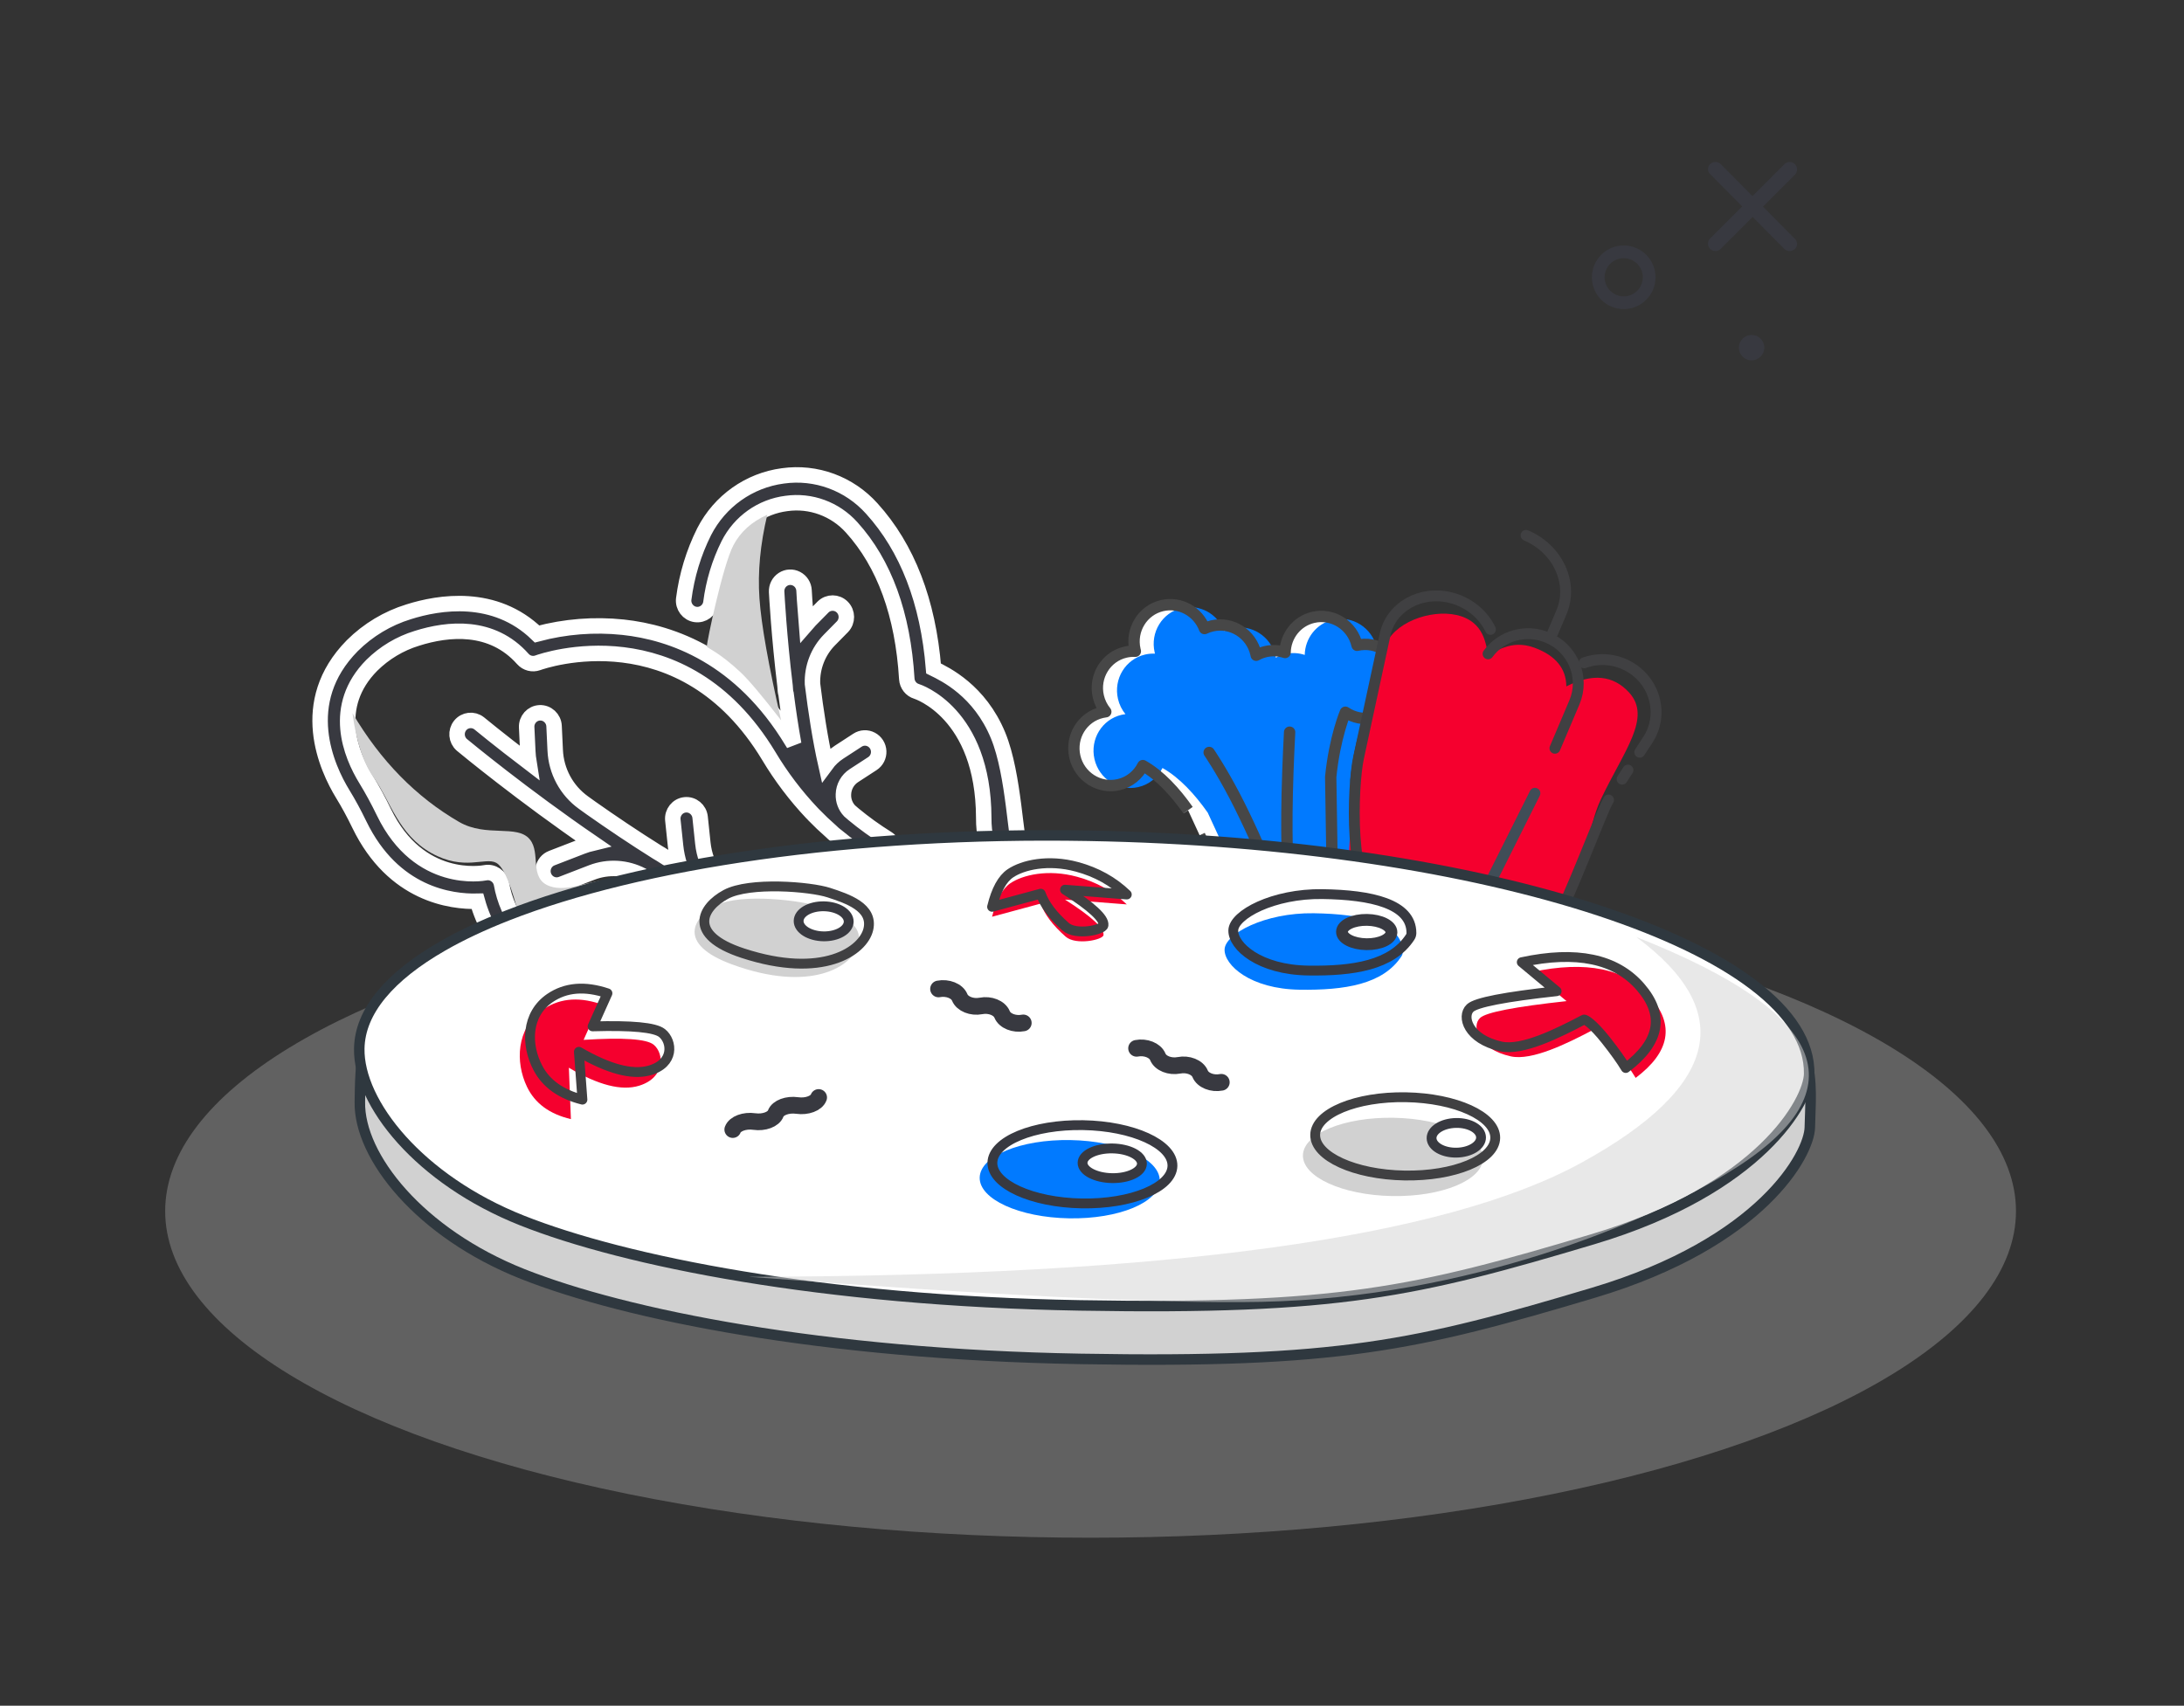 <?xml version="1.0" encoding="UTF-8"?>
<svg width="169px" height="132px" viewBox="0 0 169 132" version="1.1" xmlns="http://www.w3.org/2000/svg" xmlns:xlink="http://www.w3.org/1999/xlink">
    <rect x="0" y="0" width="169" height="132" fill="#333333" stroke="none"/>
    <title>icons/illustrated/vegan</title>
    <g id="Page-1" stroke="none" stroke-width="1" fill="none" fill-rule="evenodd">
        <g id="פופאפ-פיצה-טבעונית" transform="translate(-103, -346)">
            <g id="icons/illustrated/vegan" transform="translate(103, 346)">
                <g id="Group-30" transform="translate(12.781, 12.535)">
                    <ellipse id="Oval" fill="#D1D1D1" opacity="0.294" cx="71.609" cy="81.189" rx="71.609" ry="25.276"></ellipse>
                    <g id="illustrations/salad" transform="translate(38.398, 41.76) rotate(-3) translate(-38.398, -41.76) translate(11.112, 24.003)">
                        <g id="salad" transform="translate(27.286, 17.757) rotate(-3) translate(-27.286, -17.757) translate(0.822, 1.363)">
                            <g id="Group" transform="translate(-0, 0)">
                                <g id="Group-18" transform="translate(0, -0)">
                                    <path d="M52.928,30.981 C52.557,30.17 53.037,24.898 52.101,21.722 C51.038,18.114 48.527,16.581 47.676,16.045 C47.799,10.854 46.637,6.549 44.22,3.243 C42.688,1.123 40.221,-0.089 37.632,0.005 C35.007,0.076 32.582,1.44 31.131,3.66 C30.149,5.197 29.433,6.893 29.013,8.675 C28.882,9.248 29.229,9.822 29.792,9.964 C30.355,10.105 30.925,9.762 31.073,9.193 C31.435,7.649 32.053,6.179 32.901,4.846 C33.961,3.202 35.753,2.195 37.69,2.156 C39.585,2.09 41.39,2.976 42.515,4.525 C44.74,7.567 45.755,11.64 45.533,16.63 C45.513,17.084 45.775,17.501 46.188,17.674 C46.238,17.695 51.158,19.853 50.331,27.947 C50.191,29.179 50.333,30.427 50.746,31.594 C50.897,32.01 51.087,32.41 51.314,32.789 M32.014,32.789 C31.664,32.595 31.31,32.391 30.951,32.175 C29.426,31.176 28.506,29.459 28.509,27.618 L28.509,25.606 C28.509,25.012 28.034,24.53 27.448,24.53 C26.862,24.53 26.387,25.012 26.387,25.606 L26.387,27.618 C26.387,28.146 26.442,28.673 26.55,29.19 C26.237,28.957 25.924,28.72 25.612,28.481 L25.202,28.155 C25.109,28.081 25.014,28.011 24.918,27.943 C23.277,26.658 21.668,25.309 20.176,24.006 L19.648,23.535 C18.446,22.467 17.8,20.894 17.899,19.277 L18.007,17.41 C18.041,16.817 17.595,16.307 17.009,16.272 C16.424,16.237 15.922,16.69 15.888,17.284 L15.78,19.151 C15.764,19.438 15.764,19.725 15.78,20.012 C13.664,18.018 12.3,16.629 12.261,16.589 C11.845,16.189 11.191,16.196 10.784,16.605 C10.376,17.014 10.363,17.678 10.754,18.103 C11.032,18.389 15.026,22.458 20.043,26.729 C19.751,26.767 19.462,26.824 19.178,26.901 L16.771,27.552 C16.4,27.647 16.108,27.937 16.007,28.311 C15.906,28.685 16.011,29.086 16.282,29.36 C16.553,29.633 16.949,29.738 17.317,29.633 L19.725,28.982 C21.039,28.631 22.438,28.863 23.574,29.619 C25.01,30.743 26.477,31.822 27.92,32.788 M13.863,32.788 C13.177,31.683 12.772,30.423 12.682,29.121 C12.627,28.529 12.112,28.093 11.528,28.142 C11.318,28.161 6.335,28.529 4.22,22.677 C3.866,21.697 3.501,20.818 3.107,19.991 C2.132,17.948 1.013,14.096 4.468,11.261 C5.545,10.397 6.812,9.808 8.16,9.546 C10.643,9.038 14.045,9.051 16.149,11.995 C16.403,12.349 16.842,12.512 17.262,12.409 C17.73,12.293 28.793,9.717 34.292,21.455 C35.071,23.133 36.028,24.718 37.147,26.184 C37.183,26.241 37.225,26.295 37.271,26.343 C37.653,26.831 38.049,27.296 38.46,27.739 C38.568,27.873 38.685,28 38.809,28.118 L38.864,28.169 C39.671,28.992 40.532,29.76 41.441,30.467 C41.906,30.829 42.572,30.739 42.929,30.267 C43.285,29.795 43.197,29.119 42.731,28.757 C41.888,28.101 41.089,27.388 40.341,26.622 C40.247,26.526 40.155,26.424 40.063,26.326 C39.776,25.952 39.653,25.476 39.722,25.007 C39.8,24.419 40.161,23.909 40.685,23.646 L42.202,22.872 C42.541,22.699 42.763,22.356 42.785,21.972 C42.807,21.588 42.625,21.221 42.308,21.01 C41.991,20.799 41.587,20.775 41.248,20.948 L39.731,21.722 C39.311,21.936 38.932,22.227 38.613,22.578 C38.378,20.576 38.273,18.331 38.236,16.253 C38.322,14.981 38.926,13.804 39.902,13.002 L41.005,12.095 C41.453,11.718 41.518,11.046 41.152,10.588 C40.785,10.129 40.123,10.056 39.668,10.423 L38.565,11.329 C38.457,11.418 38.353,11.51 38.252,11.605 C38.287,10.046 38.339,9.025 38.341,8.994 C38.362,8.61 38.179,8.244 37.861,8.034 C37.543,7.823 37.139,7.801 36.801,7.976 C36.463,8.15 36.242,8.494 36.221,8.878 C36.208,9.12 36.043,12.344 36.107,16.181 C36.099,16.316 36.095,16.451 36.095,16.585 C36.095,16.662 36.104,16.739 36.12,16.814 C36.15,18.094 36.207,19.425 36.304,20.727 C36.273,20.662 36.24,20.599 36.21,20.534 C32.946,13.568 27.832,11.156 24.116,10.359 C21.92,9.892 19.659,9.833 17.443,10.183 C14.517,6.684 10.153,6.944 7.741,7.438 C6.057,7.768 4.476,8.505 3.132,9.586 C-1.633,13.499 0.191,18.822 1.195,20.93 C1.559,21.692 1.896,22.507 2.226,23.42 C4.278,29.095 8.681,30.111 10.691,30.271 C10.837,31.139 11.092,31.985 11.449,32.787" id="Shape" stroke="#FFFFFF" stroke-width="1.197" fill="#383940" fill-rule="nonzero"></path>
                                    <path d="M2.598,14.783 C2.654,17.009 3.033,18.738 3.735,19.969 C4.788,21.816 5.144,24.501 7.535,26.187 C9.926,27.872 11.641,26.905 12.453,27.468 C12.995,27.844 13.448,29.366 13.811,32.034 C19.49,30.923 22.323,30.36 22.308,30.345 C22.094,30.128 21.462,29.732 20.984,29.695 C19.487,29.578 17.66,30.321 16.373,29.695 C14.806,28.932 15.996,27.092 15.22,25.927 C14.371,24.652 11.89,25.45 9.926,24.021 C6.817,21.758 4.374,18.679 2.598,14.783 Z" id="Path-7" fill="#D1D1D1"></path>
                                    <path d="M30.409,12.521 C30.409,12.261 32.286,6.419 33.267,4.948 C33.921,3.967 34.874,3.275 36.125,2.871 C35.345,5.081 34.918,7.202 34.846,9.232 C34.773,11.263 35,14.454 35.528,18.806 C34.258,16.758 33.348,15.417 32.798,14.783 C31.283,13.034 30.409,12.633 30.409,12.521 Z" id="Path-9" fill="#D1D1D1"></path>
                                </g>
                            </g>
                        </g>
                    </g>
                    <g id="illustrations/brokkoli-copy" transform="translate(84.544, 46.254) rotate(7) translate(-84.544, -46.254) translate(67.09, 29.073)">
                        <g id="brokkoli-copy" transform="translate(17.454, 17.181) scale(-1, 1) rotate(20) translate(-17.454, -17.181) translate(3.714, 3.899)">
                            <path d="M19.873,15.878 C20.523,14.282 21.382,12.756 22.505,11.728 C23.022,12.35 23.795,12.746 24.659,12.746 C26.216,12.746 27.479,11.461 27.479,9.876 C27.479,8.291 26.217,7.007 24.659,7.007 C24.559,7.007 24.459,7.012 24.362,7.023 C24.552,6.636 24.659,6.201 24.659,5.74 C24.659,4.155 23.397,2.87 21.839,2.87 C21.576,2.87 21.322,2.907 21.081,2.976 C21.082,2.94 21.083,2.905 21.083,2.87 C21.083,1.285 19.821,0 18.263,0 C16.839,0 15.663,1.074 15.471,2.469 C15.273,2.424 15.067,2.4 14.855,2.4 C13.298,2.4 12.035,3.685 12.035,5.27 C12.035,5.307 12.036,5.344 12.038,5.381 C11.791,5.309 11.531,5.27 11.261,5.27 C10.731,5.27 10.236,5.419 9.812,5.677 C9.502,4.436 8.396,3.517 7.08,3.517 C5.522,3.517 4.259,4.802 4.259,6.387 C2.702,6.387 1.439,7.672 1.439,9.257 C1.439,10.841 2.702,12.126 4.259,12.126 C5.065,12.126 5.792,11.782 6.305,11.23 C6.305,11.23 7.556,12.943 8.54,15.859 L10.476,24.889 L17.757,26.042 C17.928,25.221 18.05,24.634 18.123,24.281 M18.701,21.507 C18.997,20.084 19.243,18.904 19.438,17.968" id="Shape" stroke="#FFFFFF" stroke-width="0.731" fill="#FFFFFF" stroke-linejoin="round"></path>
                            <path d="M18.434,16.402 C19.084,14.806 19.943,13.28 21.066,12.252 C21.583,12.874 22.356,13.27 23.22,13.27 C24.777,13.27 26.04,11.985 26.04,10.4 C26.04,8.815 24.777,7.53 23.22,7.53 C23.119,7.53 23.02,7.536 22.922,7.546 C23.112,7.16 23.22,6.725 23.22,6.264 C23.22,4.679 21.957,3.394 20.4,3.394 C20.137,3.394 19.883,3.431 19.641,3.5 C19.643,3.464 19.644,3.429 19.644,3.394 C19.644,1.809 18.381,0.524 16.824,0.524 C15.4,0.524 14.223,1.598 14.032,2.993 C13.833,2.948 13.627,2.924 13.416,2.924 C11.858,2.924 10.596,4.209 10.596,5.794 C10.596,5.831 10.597,5.868 10.598,5.905 C10.352,5.833 10.091,5.794 9.822,5.794 C9.292,5.794 8.797,5.943 8.373,6.201 C8.063,4.959 6.957,4.041 5.64,4.041 C4.083,4.041 2.82,5.326 2.82,6.911 C1.263,6.911 -1.14355005e-13,8.195 -1.14355005e-13,9.78 C-1.14355005e-13,11.365 1.263,12.65 2.82,12.65 C3.626,12.65 4.352,12.306 4.866,11.754 C4.866,11.754 6.117,13.467 7.101,16.383 L9.037,25.412 L16.317,26.566 C16.488,25.745 16.611,25.158 16.684,24.805 M17.262,22.031 C17.558,20.608 17.804,19.428 17.999,18.492" id="Shape" fill="#017AFF"></path>
                            <path d="M5.159,5.918 C5.159,7.495 6.421,8.773 7.979,8.773 C8.785,8.773 11.276,9.585 12.26,12.485 C12.187,16.973 12.832,19.967 14.196,21.465 C15.025,22.376 16.247,22.875 17.862,22.961 L17.168,26.281 L9.888,25.134 L7.952,16.153 C6.967,13.253 5.717,11.55 5.717,11.55 C5.203,12.098 4.477,12.441 3.671,12.441 C2.113,12.441 0.851,11.163 0.851,9.587 C0.851,8.01 2.113,6.732 3.671,6.732 C3.671,5.341 4.655,4.182 5.957,3.929 C5.463,4.443 5.159,5.145 5.159,5.918 Z M26.224,8.376 L26.327,8.491 C26.681,8.968 26.89,9.561 26.89,10.203 C26.89,11.779 25.628,13.057 24.07,13.057 C23.871,13.057 23.677,13.036 23.49,12.997 L23.593,12.504 C24.242,10.916 25.102,9.399 26.224,8.376 Z M15.755,1.953 C15.755,1.99 15.756,2.027 15.757,2.064 C15.563,2.008 15.361,1.971 15.152,1.959 C15.335,1.587 15.597,1.262 15.915,1.004 C15.811,1.301 15.755,1.62 15.755,1.953 Z" id="Combined-Shape" style="mix-blend-mode: multiply;"></path>
                            <path d="M19.873,15.878 C20.523,14.282 21.382,12.756 22.505,11.728 C23.022,12.35 23.795,12.746 24.659,12.746 C26.216,12.746 27.479,11.461 27.479,9.876 C27.479,8.291 26.217,7.007 24.659,7.007 C24.559,7.007 24.459,7.012 24.362,7.023 C24.552,6.636 24.659,6.201 24.659,5.74 C24.659,4.155 23.397,2.87 21.839,2.87 C21.576,2.87 21.322,2.907 21.081,2.976 C21.082,2.94 21.083,2.905 21.083,2.87 C21.083,1.285 19.821,0 18.263,0 C16.839,0 15.663,1.074 15.471,2.469 C15.273,2.424 15.067,2.4 14.855,2.4 C13.298,2.4 12.035,3.685 12.035,5.27 C12.035,5.307 12.036,5.344 12.038,5.381 C11.791,5.309 11.531,5.27 11.261,5.27 C10.731,5.27 10.236,5.419 9.812,5.677 C9.502,4.436 8.396,3.517 7.08,3.517 C5.522,3.517 4.259,4.802 4.259,6.387 C2.702,6.387 1.439,7.672 1.439,9.257 C1.439,10.841 2.702,12.126 4.259,12.126 C5.065,12.126 5.792,11.782 6.305,11.23 C6.305,11.23 7.556,12.943 8.54,15.859 L10.476,24.889 L17.757,26.042 C17.928,25.221 18.05,24.634 18.123,24.281 M18.701,21.507 C18.997,20.084 19.243,18.904 19.438,17.968" id="Shape" stroke="#474747" stroke-width="0.878" stroke-linejoin="round"></path>
                            <path d="M10.858,11.763 C10.858,11.763 11.529,14.089 12.109,16.359 C12.623,18.368 13.045,20.306 13.155,20.955" id="Path" stroke="#474747" stroke-width="0.878" stroke-linecap="round" stroke-linejoin="round"></path>
                            <path d="M17.278,11.893 C17.278,11.893 16.701,13.363 16.129,15.548 C15.584,17.628 15.043,20.41 14.98,21.084" id="Path" stroke="#474747" stroke-width="0.878" stroke-linecap="round" stroke-linejoin="round"></path>
                        </g>
                    </g>
                    <g id="illustrations/pilpel" transform="translate(102.608, 45.254) rotate(-7) translate(-102.608, -45.254) translate(85.015, 25.793)">
                        <g id="pilpel-copy" transform="translate(17.593, 19.46) rotate(30) translate(-17.593, -19.46) translate(6.58, 3.349)">
                            <path d="M0.463,11.496 C0.871,9.488 3.354,7.651 5.304,7.715 C7.253,7.779 7.75,9.629 8.07,9.507 C8.458,9.36 9.085,7.846 11.097,7.749 C12.836,7.666 13.985,8.263 14.542,9.54 C15.988,7.808 17.541,7.321 19.201,8.08 C21.597,9.174 20.582,12.405 20.415,16.549 C20.31,19.143 21.634,22.28 20.942,24.904 C20.195,27.736 20.21,30.292 18.831,31.234 C16.899,32.553 15.576,32.553 14.861,31.234 C13.677,31.871 12.818,32.191 12.285,32.193 C11.751,32.195 11.018,31.883 10.088,31.255 C9.312,31.828 8.719,32.116 8.306,32.118 C7.276,32.123 5.909,31.447 5.082,30.223 C4.255,28.999 1.946,21.731 1.532,19.523 C1.114,17.293 0.054,13.505 0.463,11.496 Z" id="Rectangle" fill="#F5002E"></path>
                            <path d="M7.227,18.101 L7.836,27.818 C7.836,29.643 9.589,31.122 11.752,31.122 C13.564,31.122 15.088,30.086 15.536,28.68" id="Path" stroke="#404D57" stroke-width="0.841" stroke-linecap="round" stroke-linejoin="round" transform="translate(11.381, 24.612) scale(-1, 1) translate(-11.381, -24.612) "></path>
                            <path d="M15.6,14.293 L15.6,10.435 C15.6,8.335 13.874,6.633 11.744,6.633 L11.744,6.633 C9.91,6.633 8.375,7.896 7.984,9.588" id="Path" stroke="#404042" stroke-width="0.841" stroke-linecap="round" stroke-linejoin="round"></path>
                            <path d="M11.953,6.127 L11.953,4.408 C11.953,1.972 9.784,0 7.106,0 L7.106,0" id="Path" stroke="#404042" stroke-width="0.841" stroke-linecap="round" stroke-linejoin="round"></path>
                            <path d="M7.413,7.775 C6.443,6.923 5.054,6.49 3.623,6.716 C1.245,7.097 -0.349,9.162 0.066,11.332 L1.899,20.913 C2.314,23.084 5.236,30.767 7.617,30.387" id="Path" stroke="#404042" stroke-width="0.841" stroke-linecap="round" stroke-linejoin="round"></path>
                            <path d="M15.102,7.321 C16.01,6.471 17.307,6.039 18.642,6.265 C20.865,6.644 22.353,8.705 21.965,10.871 C21.869,11.408 21.801,11.787 21.761,12.01 M21.463,13.639 C21.331,14.378 21.389,14.081 21.32,14.463 M20.983,16.357 C20.821,17.263 21.191,24.839 20.866,26.651 C20.478,28.818 18.362,30.268 16.139,29.889 C15.687,29.814 16.298,29.744 15.917,29.542" id="Shape" stroke="#404042" stroke-width="0.841" stroke-linecap="round" stroke-linejoin="round"></path>
                        </g>
                    </g>
                    <g id="Group-9-Copy" transform="translate(13.911, 49.204)">
                        <g id="pizza" transform="translate(57.231, 23.182) rotate(-1) translate(-57.231, -23.182) translate(0.379, 0.989)">
                            <g id="Group-12" transform="translate(56.853, 22.193) rotate(2) translate(-56.853, -22.193) translate(0.672, 1.948)">
                                <g id="Group-35" transform="translate(-0, -0)">
                                    <path d="M0.437,16.79 C0.087,18.519 0.118,20.26 0.118,21.587 C0.118,25.805 4.936,31.655 12.947,34.672 C20.959,37.689 36.281,40.488 56.229,40.488 C76.176,40.488 82.228,38.997 95.833,34.672 C108.793,30.553 112.335,23.644 112.335,21.587 C112.335,19.918 112.511,18.014 111.942,16.224" id="Path" stroke="#2F383F" stroke-width="0.813" fill="#D1D1D1"></path>
                                    <path d="M56.106,36.349 C76.054,36.349 82.105,34.857 95.71,30.533 C108.671,26.414 112.212,19.505 112.212,17.447 C112.212,7.812 87.093,0 56.106,0 C37.783,0 21.512,2.732 11.272,6.956 C9.407,7.726 7.742,8.545 6.302,9.406 C2.275,11.813 0,14.547 0,17.447 C0,21.665 4.813,27.516 12.825,30.533 C20.836,33.55 36.158,36.349 56.106,36.349 Z" id="Stroke-776" stroke="#2F383F" stroke-width="0.813" fill="#FFFFFF"></path>
                                    <path d="M30.419,34.583 C62.764,33.973 84.201,30.652 94.73,24.62 C105.26,18.588 106.565,12.746 98.648,7.093 C113.831,12.765 116.248,18.841 105.898,25.319 C99.813,29.128 86.267,35.217 70.136,35.829 C62.599,36.115 49.36,35.699 30.419,34.583 Z" id="Path-5" fill="#D1D1D1" opacity="0.515"></path>
                                    <path d="M80.505,9.02 C79.076,11.204 76.103,11.657 72.623,11.607 C68.817,11.552 66.791,9.712 66.817,8.501 C66.842,7.288 69.907,5.636 73.714,5.69 C77.52,5.745 80.6,6.446 80.6,8.698 C80.598,8.802 80.577,8.911 80.505,9.02 Z" id="Stroke-758" fill="#017AFF" transform="translate(73.708, 8.65) rotate(-1) translate(-73.708, -8.65) "></path>
                                    <path d="M87.088,24.438 C87.088,26.11 83.969,27.467 80.121,27.467 C76.273,27.467 73.154,26.11 73.154,24.438 C73.154,22.764 76.273,21.408 80.121,21.408 C83.969,21.408 87.088,22.764 87.088,24.438 L87.088,24.438 Z" id="Stroke-762" fill="#D1D1D1"></path>
                                    <path d="M62.111,26.598 C62.111,28.27 58.992,29.627 55.143,29.627 C51.295,29.627 48.176,28.27 48.176,26.598 C48.176,24.925 51.295,23.569 55.143,23.569 C58.992,23.569 62.111,24.925 62.111,26.598 L62.111,26.598 Z" id="Stroke-764" fill="#017AFF"></path>
                                    <path d="M27.485,5.865 C25.626,6.825 24.405,8.934 28.72,10.432 C34.854,12.563 38.048,10.436 38.467,8.746 C38.886,7.056 36.875,6.357 35.457,5.865 C34.039,5.373 29.343,4.905 27.485,5.865 Z" id="Path-36" fill="#D1D1D1"></path>
                                    <path d="M81.153,7.526 C79.723,9.71 76.751,10.163 73.271,10.113 C69.464,10.059 67.439,8.219 67.464,7.007 C67.49,5.794 70.555,4.142 74.361,4.197 C78.168,4.251 81.248,4.953 81.248,7.204 C81.246,7.308 81.225,7.417 81.153,7.526 Z" id="Stroke-758" stroke="#383940" stroke-width="0.761" transform="translate(74.356, 7.156) rotate(-1) translate(-74.356, -7.156) "></path>
                                    <path d="M79.702,7.1 C79.691,7.62 78.825,8.029 77.768,8.014 C76.711,7.999 75.863,7.565 75.874,7.046 C75.885,6.526 76.751,6.117 77.808,6.132 C78.865,6.147 79.713,6.581 79.702,7.1 L79.702,7.1 Z" id="Stroke-758" stroke="#383940" stroke-width="0.914" fill="#FFFFFF" transform="translate(77.788, 7.073) rotate(-1) translate(-77.788, -7.073) "></path>
                                    <path d="M60.71,25.309 C60.71,25.943 59.682,26.458 58.412,26.458 C57.143,26.458 56.115,25.943 56.115,25.309 C56.115,24.674 57.143,24.16 58.412,24.16 C59.682,24.16 60.71,24.674 60.71,25.309 L60.71,25.309 Z" id="Stroke-758-Copy-2" stroke="#383940" stroke-width="0.761" fill="#FFFFFF"></path>
                                    <path d="M37.696,7.01 C37.685,7.652 36.808,8.158 35.738,8.139 C34.668,8.12 33.81,7.584 33.821,6.943 C33.832,6.3 34.709,5.795 35.779,5.814 C36.849,5.832 37.707,6.368 37.696,7.01 L37.696,7.01 Z" id="Stroke-758-Copy" stroke="#383940" stroke-width="0.761" fill="#FFFFFF" transform="translate(35.759, 6.976) rotate(-1) translate(-35.759, -6.976) "></path>
                                    <path d="M88.01,22.831 C88.01,24.503 84.89,25.86 81.042,25.86 C77.194,25.86 74.075,24.503 74.075,22.831 C74.075,21.157 77.194,19.802 81.042,19.802 C84.89,19.802 88.01,21.157 88.01,22.831 L88.01,22.831 Z" id="Stroke-762" stroke="#404042" stroke-width="0.761"></path>
                                    <path d="M63.074,25.427 C63.074,27.099 59.954,28.456 56.106,28.456 C52.258,28.456 49.139,27.099 49.139,25.427 C49.139,23.754 52.258,22.398 56.106,22.398 C59.954,22.398 63.074,23.754 63.074,25.427 L63.074,25.427 Z" id="Stroke-764" stroke="#383940" stroke-width="0.761"></path>
                                    <path d="M35.608,20.615 C35.449,21.07 34.713,21.36 33.959,21.264 C33.206,21.169 32.467,21.459 32.308,21.913 C32.151,22.368 31.412,22.658 30.659,22.562 C29.906,22.467 29.167,22.757 29.007,23.212" id="Stroke-766" stroke="#383940" stroke-width="1.293" stroke-linecap="round"></path>
                                    <path d="M66.741,18.896 C66.041,19.047 65.303,18.765 65.091,18.266 C64.879,17.77 64.141,17.488 63.441,17.639 C62.739,17.788 62.002,17.506 61.792,17.009 C61.579,16.513 60.842,16.231 60.14,16.38" id="Stroke-768" stroke="#383940" stroke-width="1.293" stroke-linecap="round"></path>
                                    <path d="M51.339,14.569 C50.639,14.719 49.899,14.438 49.689,13.939 C49.477,13.442 48.74,13.161 48.04,13.312 C47.337,13.461 46.6,13.179 46.388,12.682 C46.178,12.185 45.438,11.904 44.738,12.053" id="Stroke-770" stroke="#383940" stroke-width="1.293" stroke-linecap="round"></path>
                                </g>
                            </g>
                            <path d="M87.475,25.825 C87.475,26.459 86.618,26.974 85.561,26.974 C84.503,26.974 83.646,26.459 83.646,25.825 C83.646,25.19 84.503,24.676 85.561,24.676 C86.618,24.676 87.475,25.19 87.475,25.825 L87.475,25.825 Z" id="Stroke-758-Copy-3" stroke="#383940" stroke-width="0.761" fill="#FFFFFF"></path>
                            <path d="M29.371,6.007 C27.512,6.968 26.291,9.076 30.606,10.575 C36.74,12.705 39.935,10.579 40.353,8.889 C40.772,7.199 38.761,6.499 37.343,6.007 C35.926,5.516 31.23,5.047 29.371,6.007 Z" id="Path-36" stroke="#404042" stroke-width="0.761"></path>
                            <g id="Group-8" transform="translate(11.61, 11.662)">
                                <path d="M7.351,11.672 C5.673,11.961 4.302,11.634 3.238,10.691 C1.641,9.278 0.765,6.884 1.963,4.85 C2.762,3.494 4.08,2.738 5.919,2.582 L5.86,5.643 C8.614,4.262 10.326,3.671 10.998,3.869 C12.004,4.166 12.837,5.842 11.208,7.224 C10.122,8.145 8.27,8.427 5.652,8.072 L7.351,11.672 Z" id="Path-37" fill="#F5002E" transform="translate(6.767, 7.178) rotate(24) translate(-6.767, -7.178) "></path>
                                <path d="M8.117,10.149 C6.439,10.413 5.068,10.113 4.003,9.25 C2.407,7.954 1.531,5.76 2.729,3.895 C3.528,2.652 4.846,1.959 6.684,1.817 L6.626,4.622 C9.38,3.356 11.092,2.814 11.764,2.996 C12.77,3.269 13.603,4.804 11.974,6.071 C10.888,6.915 9.036,7.174 6.418,6.848 L8.117,10.149 Z" id="Path-37" stroke="#404042" stroke-width="0.761" stroke-linejoin="round" transform="translate(7.533, 6.029) rotate(24) translate(-7.533, -6.029) "></path>
                            </g>
                            <path d="M88.939,18.892 C87.43,15.934 88.007,13.887 90.67,12.754 C93.332,11.62 96.362,12.389 99.761,15.061 L96.35,15.896 C99.751,18.04 101.565,19.406 101.792,19.995 C102.133,20.879 100.891,22.239 98.354,21.63 C96.722,21.238 94.843,18.792 93.487,16.94 C93.438,16.872 92.763,16.912 91.277,17.625 C90.285,18.1 89.506,18.523 88.939,18.892 Z" id="Path-37-Copy-2" fill="#F5002E" transform="translate(94.984, 17.014) scale(1, -1) rotate(153) translate(-94.984, -17.014) "></path>
                            <path d="M88.186,18.113 C86.678,15.154 87.255,13.108 89.917,11.975 C92.58,10.841 95.61,11.61 99.008,14.281 L95.598,15.116 C98.999,17.261 100.813,18.627 101.04,19.216 C101.38,20.1 100.138,21.459 97.601,20.85 C95.969,20.459 94.091,18.012 92.735,16.161 C92.685,16.093 92.011,16.133 90.524,16.846 C89.533,17.321 88.754,17.744 88.186,18.113 Z" id="Path-37-Copy-2" stroke="#404042" stroke-width="0.761" stroke-linejoin="round" transform="translate(94.231, 16.235) scale(1, -1) rotate(153) translate(-94.231, -16.235) "></path>
                            <path d="M50.79,10.4 C50.501,9.087 50.548,8.101 50.93,7.442 C51.503,6.455 53.048,5.174 55.347,4.737 C56.88,4.445 58.345,4.524 59.741,4.973 L55.281,6.734 C57.698,7.01 58.991,7.398 59.162,7.899 C59.281,8.25 57.598,9.566 56.583,9.29 C55.314,8.944 54.362,8.46 53.725,7.837 L50.79,10.4 Z" id="Path-37-Copy" fill="#F5002E" transform="translate(55.172, 7.482) rotate(27) translate(-55.172, -7.482) "></path>
                            <path d="M50.803,9.634 C50.515,8.321 50.561,7.335 50.943,6.676 C51.516,5.689 53.061,4.408 55.361,3.971 C56.894,3.679 58.358,3.758 59.754,4.207 L55.294,5.968 C57.711,6.244 59.005,6.632 59.175,7.134 C59.294,7.484 57.611,8.801 56.596,8.524 C55.328,8.178 54.375,7.694 53.739,7.071 L50.803,9.634 Z" id="Path-37-Copy" stroke="#404042" stroke-width="0.761" stroke-linejoin="round" transform="translate(55.186, 6.716) rotate(27) translate(-55.186, -6.716) "></path>
                        </g>
                    </g>
                    <path d="M122.759,15.354 C122.215,15.354 121.774,14.913 121.774,14.369 C121.774,13.825 122.215,13.385 122.759,13.385 C123.303,13.385 123.744,13.825 123.744,14.369 C123.744,14.913 123.303,15.354 122.759,15.354 Z M125.353,0.12 L125.299,0.168 L122.827,2.64 L120.376,0.171 C120.157,-0.05 119.793,-0.058 119.564,0.153 C119.352,0.348 119.329,0.661 119.499,0.881 L119.545,0.934 L122.03,3.437 L119.555,5.913 C119.33,6.137 119.33,6.501 119.555,6.725 C119.762,6.932 120.087,6.948 120.313,6.773 L120.367,6.725 L122.839,4.252 L125.289,6.722 C125.509,6.943 125.872,6.951 126.102,6.74 C126.313,6.546 126.337,6.233 126.167,6.012 L126.12,5.959 L123.637,3.455 L126.111,0.981 C126.335,0.756 126.335,0.393 126.111,0.168 C125.904,-0.039 125.578,-0.055 125.353,0.12 Z M112.864,6.461 C114.223,6.461 115.325,7.564 115.325,8.923 C115.325,10.283 114.223,11.385 112.864,11.385 C111.504,11.385 110.402,10.283 110.402,8.923 C110.402,7.564 111.504,6.461 112.864,6.461 Z M112.864,7.446 C112.048,7.446 111.387,8.107 111.387,8.923 C111.387,9.739 112.048,10.4 112.864,10.4 C113.679,10.4 114.341,9.739 114.341,8.923 C114.341,8.107 113.679,7.446 112.864,7.446 Z" id="Combined-Shape-Copy-2" fill="#383940"></path>
                </g>
            </g>
        </g>
    </g>
</svg>